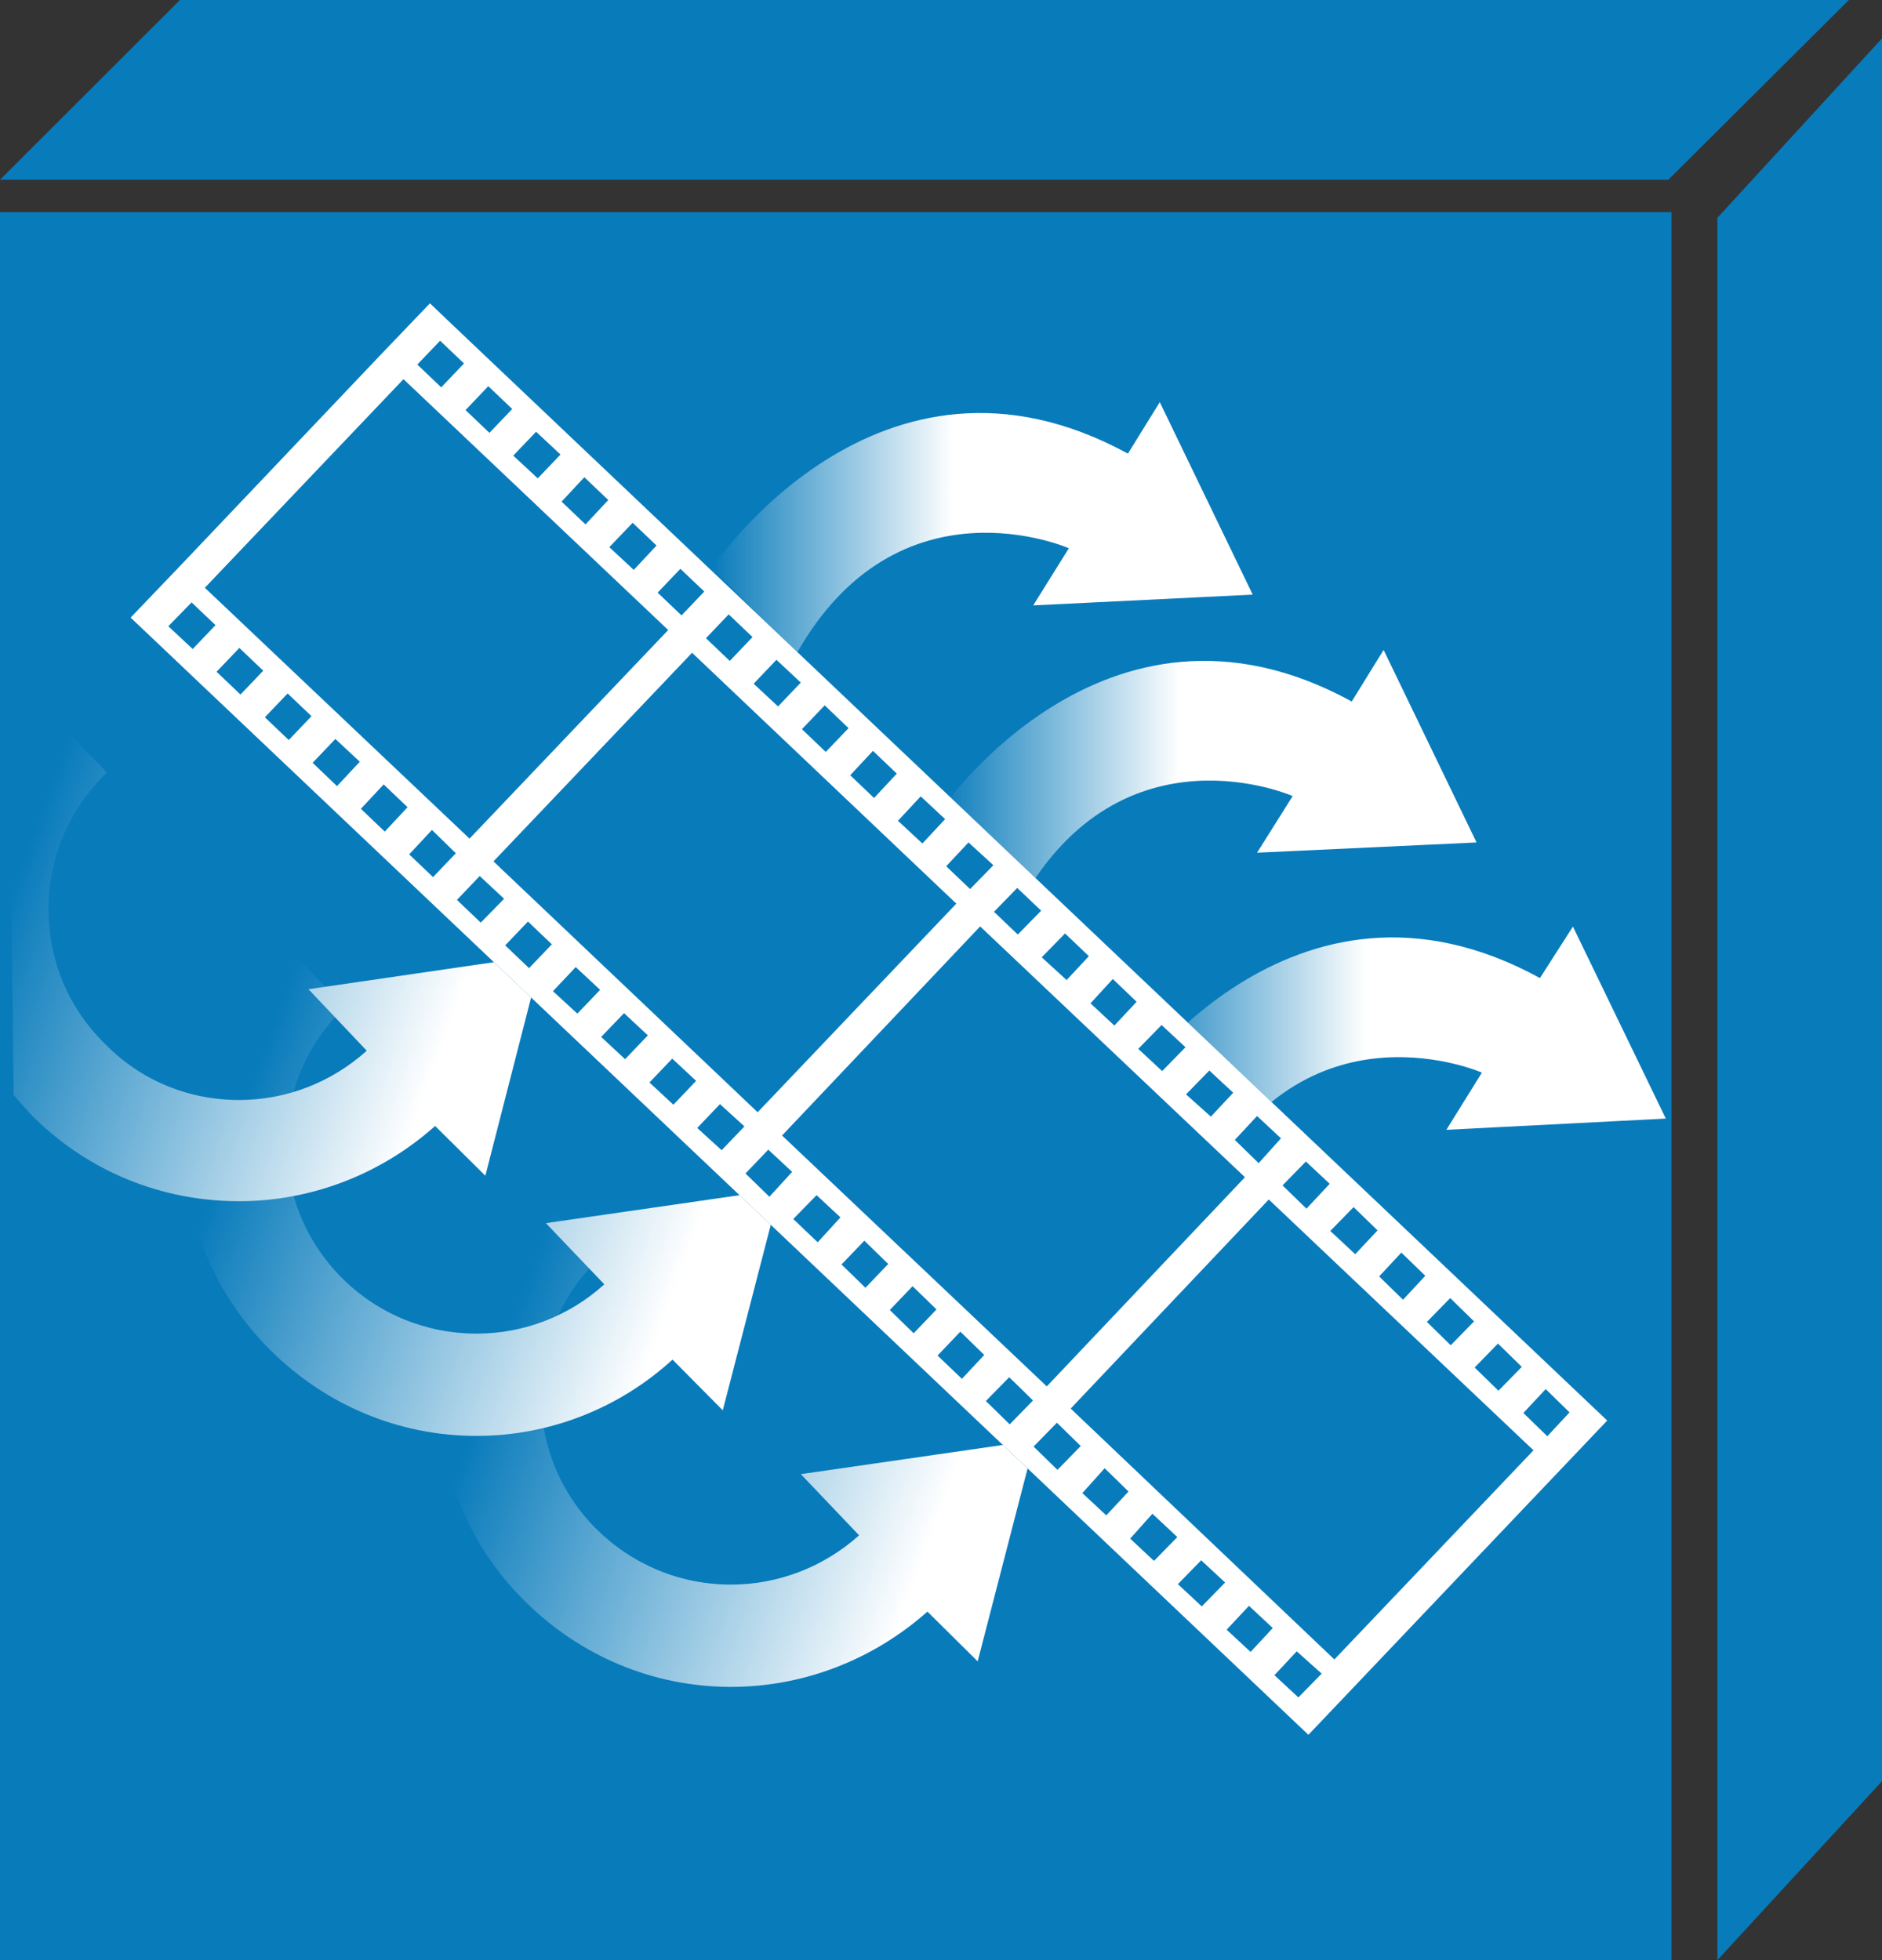 <?xml version="1.0" encoding="utf-8"?>
<!-- Generator: Adobe Illustrator 16.0.0, SVG Export Plug-In . SVG Version: 6.00 Build 0)  -->
<!DOCTYPE svg PUBLIC "-//W3C//DTD SVG 1.1//EN" "http://www.w3.org/Graphics/SVG/1.1/DTD/svg11.dtd">
<svg version="1.1"
	 id="svg2" xmlns:dc="http://purl.org/dc/elements/1.1/" xmlns:cc="http://creativecommons.org/ns#" xmlns:rdf="http://www.w3.org/1999/02/22-rdf-syntax-ns#" xmlns:svg="http://www.w3.org/2000/svg"
	 xmlns="http://www.w3.org/2000/svg" xmlns:xlink="http://www.w3.org/1999/xlink" x="0px" y="0px" width="72px" height="75px"
	 viewBox="0 0 72 75" enable-background="new 0 0 72 75" xml:space="preserve">
<rect x="0" y="0" width="72" height="75" fill="#333333" stroke="none"/>
<g id="g10">
	<g id="g16">
		<path id="path22" fill="#087BBB" d="M0,75h63.949V8.114H0V75z"/>
		<path id="path26" fill="#087BBB" d="M72,68.153L65.703,75V8.334L72,1.469V68.153"/>
		<path id="path30" fill="#087BBB" d="M70.732,0H6.884L0,6.878h63.827L70.732,0"/>
	</g>
	<g id="g36">
		
			<linearGradient id="path50_1_" gradientUnits="userSpaceOnUse" x1="-257.303" y1="376.285" x2="-255.222" y2="376.285" gradientTransform="matrix(9.945 0 0 -9.945 2586.128 3762.38)">
			<stop  offset="0" style="stop-color:#087BBB"/>
			<stop  offset="0.445" style="stop-color:#FFFFFF"/>
			<stop  offset="1" style="stop-color:#FFFFFF"/>
		</linearGradient>
		<path id="path50" fill="url(#path50_1_)" d="M40.891,20.978l-1.363,2.186l8.397-0.412l-3.555-7.365l-1.219,1.97
			c-9.555-5.22-15.917,4.384-15.917,4.384l3.251,3.249C34.385,18.109,40.891,20.978,40.891,20.978"/>
	</g>
	<g id="g54">
		
			<linearGradient id="path68_1_" gradientUnits="userSpaceOnUse" x1="-256.853" y1="375.789" x2="-254.774" y2="375.789" gradientTransform="matrix(9.944 0 0 -9.944 2590.081 3766.693)">
			<stop  offset="0" style="stop-color:#087BBB"/>
			<stop  offset="0.445" style="stop-color:#FFFFFF"/>
			<stop  offset="1" style="stop-color:#FFFFFF"/>
		</linearGradient>
		<path id="path68" fill="url(#path68_1_)" d="M49.454,30.46l-1.362,2.167l8.397-0.392l-3.556-7.367l-1.219,1.973
			c-9.533-5.221-15.894,4.384-15.894,4.384l3.251,3.247C42.949,27.592,49.454,30.46,49.454,30.46"/>
	</g>
	<g id="g72">
		
			<linearGradient id="path86_1_" gradientUnits="userSpaceOnUse" x1="-256.48" y1="375.238" x2="-254.397" y2="375.238" gradientTransform="matrix(9.945 0 0 -9.945 2593.722 3772.036)">
			<stop  offset="0" style="stop-color:#087BBB"/>
			<stop  offset="0.445" style="stop-color:#FFFFFF"/>
			<stop  offset="1" style="stop-color:#FFFFFF"/>
		</linearGradient>
		<path id="path86" fill="url(#path86_1_)" d="M56.693,41.042l-1.359,2.188l8.395-0.43l-3.553-7.347l-1.262,1.97
			c-9.531-5.221-15.895,4.385-15.895,4.385l3.252,3.249C50.189,38.176,56.693,41.042,56.693,41.042"/>
	</g>
	<g id="g90">
		
			<linearGradient id="path108_1_" gradientUnits="userSpaceOnUse" x1="-325.402" y1="439.726" x2="-323.322" y2="439.726" gradientTransform="matrix(-10.63 -3.869 -3.869 10.63 -1719.222 -5872.747)">
			<stop  offset="0" style="stop-color:#FFFFFF"/>
			<stop  offset="0.139" style="stop-color:#FFFFFF"/>
			<stop  offset="0.904" style="stop-color:#087BBB"/>
			<stop  offset="0.92" style="stop-color:#087BBB"/>
			<stop  offset="1" style="stop-color:#087BBB"/>
		</linearGradient>
		<path id="path108" fill="url(#path108_1_)" d="M32.867,58.746c-1.354,1.211-3.09,1.885-4.902,1.885
			c-1.938,0-3.759-0.755-5.146-2.121c-1.367-1.366-2.126-3.186-2.126-5.142c0-1.98,0.794-3.854,2.231-5.226l-2.716-2.802
			c-2.2,2.12-3.413,4.985-3.413,8.027c0,3.004,1.168,5.805,3.264,7.878c2.115,2.113,4.916,3.3,7.906,3.3
			c2.79,0,5.445-1.044,7.516-2.88l1.922,1.903l2.188-8.456l-8.954,1.293L32.867,58.746"/>
	</g>
	<g id="g112">
		
			<linearGradient id="path130_1_" gradientUnits="userSpaceOnUse" x1="-324.83" y1="439.464" x2="-322.749" y2="439.464" gradientTransform="matrix(-10.63 -3.869 -3.869 10.63 -1723.902 -5877.372)">
			<stop  offset="0" style="stop-color:#FFFFFF"/>
			<stop  offset="0.139" style="stop-color:#FFFFFF"/>
			<stop  offset="0.904" style="stop-color:#087BBB"/>
			<stop  offset="0.92" style="stop-color:#087BBB"/>
			<stop  offset="1" style="stop-color:#087BBB"/>
		</linearGradient>
		<path id="path130" fill="url(#path130_1_)" d="M23.119,49.142c-1.334,1.212-3.071,1.886-4.886,1.886
			c-1.936,0-3.777-0.755-5.146-2.124c-1.368-1.366-2.125-3.186-2.125-5.141c0-2.019,0.793-3.856,2.231-5.227l-2.716-2.821
			c-2.201,2.128-3.434,4.968-3.434,8.048c0,2.966,1.168,5.766,3.283,7.879c2.115,2.113,4.917,3.3,7.905,3.3
			c2.772,0,5.448-1.043,7.498-2.92l1.922,1.941l2.188-8.455l-8.955,1.293L23.119,49.142"/>
	</g>
	<g id="g134">
		
			<linearGradient id="path152_1_" gradientUnits="userSpaceOnUse" x1="-325.199" y1="439.812" x2="-323.118" y2="439.812" gradientTransform="matrix(-10.375 -3.776 -3.776 10.375 -1693.516 -5749.309)">
			<stop  offset="0" style="stop-color:#FFFFFF"/>
			<stop  offset="0.139" style="stop-color:#FFFFFF"/>
			<stop  offset="0.904" style="stop-color:#087BBB"/>
			<stop  offset="0.92" style="stop-color:#087BBB"/>
			<stop  offset="1" style="stop-color:#087BBB"/>
		</linearGradient>
		<path id="path152" fill="url(#path152_1_)" d="M0.522,41.889c0.227,0.288,0.461,0.533,0.721,0.815
			c2.115,2.111,4.918,3.258,7.906,3.258c2.771,0,5.446-1.043,7.497-2.879l1.922,1.903l2.166-8.438l-8.933,1.302l2.23,2.354
			c-1.352,1.212-3.069,1.885-4.883,1.885c-1.956,0-3.777-0.756-5.146-2.161c-1.387-1.367-2.145-3.188-2.145-5.121
			c0-2,0.793-3.856,2.231-5.249l-2.694-2.799c-0.377,0.348-0.719,0.727-1.048,1.135"/>
	</g>
	<g id="g156">
		<path id="path162" fill="#087BBB" d="M16.448,11.606L4.997,23.631l45.059,42.748l11.431-12.023L16.448,11.606"/>
		<path id="path166" fill="#FFFFFF" d="M48.756,64.097l0.853-0.912l0.954,0.853l-0.891,0.911L48.756,64.097z M46.928,62.357
			l0.854-0.914l0.911,0.85l-0.849,0.914L46.928,62.357z M45.063,60.614l0.891-0.913l0.914,0.851l-0.891,0.914L45.063,60.614z
			 M43.237,58.872l0.851-0.952l0.953,0.892l-0.892,0.913L43.237,58.872z M41.408,57.131l0.853-0.952l0.913,0.891l-0.85,0.912
			L41.408,57.131z M39.542,55.35l0.892-0.912l0.912,0.891l-0.89,0.912L39.542,55.35z M37.716,53.607l0.893-0.911l0.911,0.89
			l-0.891,0.913L37.716,53.607z M35.868,51.867l0.872-0.914l0.914,0.892l-0.854,0.913L35.868,51.867z M34.041,50.125l0.871-0.912
			l0.916,0.89l-0.874,0.912L34.041,50.125z M32.194,48.382l0.873-0.909l0.914,0.89l-0.872,0.911L32.194,48.382z M30.348,46.643
			l0.892-0.913l0.913,0.851l-0.87,0.953L30.348,46.643z M28.52,44.901l0.872-0.912l0.913,0.85l-0.87,0.952L28.52,44.901z
			 M26.673,43.159l0.871-0.912L28.48,43.1l-0.873,0.91L26.673,43.159z M24.846,41.419l0.872-0.913l0.914,0.851l-0.87,0.913
			L24.846,41.419z M22.999,39.676l0.874-0.91l0.912,0.85l-0.871,0.912L22.999,39.676z M21.154,37.926l0.872-0.923l0.933,0.871
			l-0.871,0.91L21.154,37.926z M19.327,36.173l0.871-0.912l0.914,0.871l-0.872,0.912L19.327,36.173z M17.481,34.433l0.871-0.914
			l0.934,0.871l-0.894,0.912L17.481,34.433z M15.654,32.691l0.871-0.935l0.914,0.892l-0.872,0.912L15.654,32.691z M13.807,30.947
			l0.871-0.932l0.914,0.871L14.72,31.82L13.807,30.947z M11.96,29.187l0.871-0.912l0.934,0.871l-0.872,0.933L11.96,29.187z
			 M10.133,27.445l0.871-0.911l0.913,0.87l-0.871,0.912L10.133,27.445z M8.286,25.704l0.871-0.912l0.914,0.871L9.2,26.575
			L8.286,25.704z M6.439,23.962L7.33,23.05l0.914,0.87l-0.872,0.913L6.439,23.962z M40.961,53.896l7.579-8l10.127,9.597
			l-7.618,8.002L40.961,53.896z M29.919,43.448l7.579-8.001l10.13,9.597l-7.581,8.003L29.919,43.448z M18.879,32.959l7.598-7.982
			l10.109,9.599l-7.601,7.982L18.879,32.959z M7.837,22.49l7.599-7.982l10.127,9.599l-7.6,7.981L7.837,22.49z M58.28,54.064
			l0.854-0.913l0.912,0.89l-0.85,0.915L58.28,54.064z M56.415,52.325l0.893-0.916l0.911,0.892l-0.892,0.912L56.415,52.325z
			 M54.589,50.581l0.892-0.913l0.912,0.892l-0.892,0.913L54.589,50.581z M52.762,48.84l0.85-0.912l0.915,0.888l-0.851,0.916
			L52.762,48.84z M50.893,47.1l0.892-0.913l0.916,0.891l-0.854,0.911L50.893,47.1z M49.066,45.357l0.894-0.915l0.91,0.854
			l-0.888,0.951L49.066,45.357z M47.24,43.616l0.852-0.914l0.915,0.853l-0.854,0.951L47.24,43.616z M45.374,41.874l0.891-0.913
			l0.914,0.85l-0.854,0.915L45.374,41.874z M43.547,40.132l0.892-0.912l0.914,0.85l-0.892,0.913L43.547,40.132z M41.719,38.391
			l0.854-0.932l0.91,0.871l-0.85,0.911L41.719,38.391z M39.853,36.629l0.892-0.912l0.912,0.869L40.806,37.5L39.853,36.629z
			 M38.027,34.888l0.889-0.913l0.915,0.87l-0.893,0.913L38.027,34.888z M36.199,33.145l0.853-0.911l0.952,0.871l-0.89,0.913
			L36.199,33.145z M34.353,31.405l0.871-0.934l0.933,0.871l-0.869,0.932L34.353,31.405z M32.527,29.663l0.87-0.933l0.911,0.871
			l-0.869,0.933L32.527,29.663z M30.68,27.901l0.871-0.912l0.912,0.872l-0.872,0.91L30.68,27.901z M28.833,26.161l0.871-0.915
			l0.932,0.871l-0.87,0.914L28.833,26.161z M27.008,24.42l0.87-0.913l0.911,0.869l-0.87,0.913L27.008,24.42z M25.159,22.676
			l0.871-0.911l0.914,0.869l-0.871,0.914L25.159,22.676z M23.311,20.936l0.892-0.933l0.914,0.871l-0.872,0.932L23.311,20.936z
			 M21.484,19.193l0.871-0.932l0.916,0.871L22.4,20.065L21.484,19.193z M19.636,17.434l0.873-0.914l0.934,0.872l-0.87,0.911
			L19.636,17.434z M17.81,15.691l0.871-0.914l0.915,0.872l-0.872,0.913L17.81,15.691z M15.965,13.949l0.872-0.912l0.914,0.87
			l-0.871,0.914L15.965,13.949z M61.487,54.354L17.36,12.476l-0.912-0.87l-1.925,2.011l-7.6,8.002l-1.926,2.012l45.059,42.748
			L61.487,54.354"/>
	</g>
</g>
</svg>
